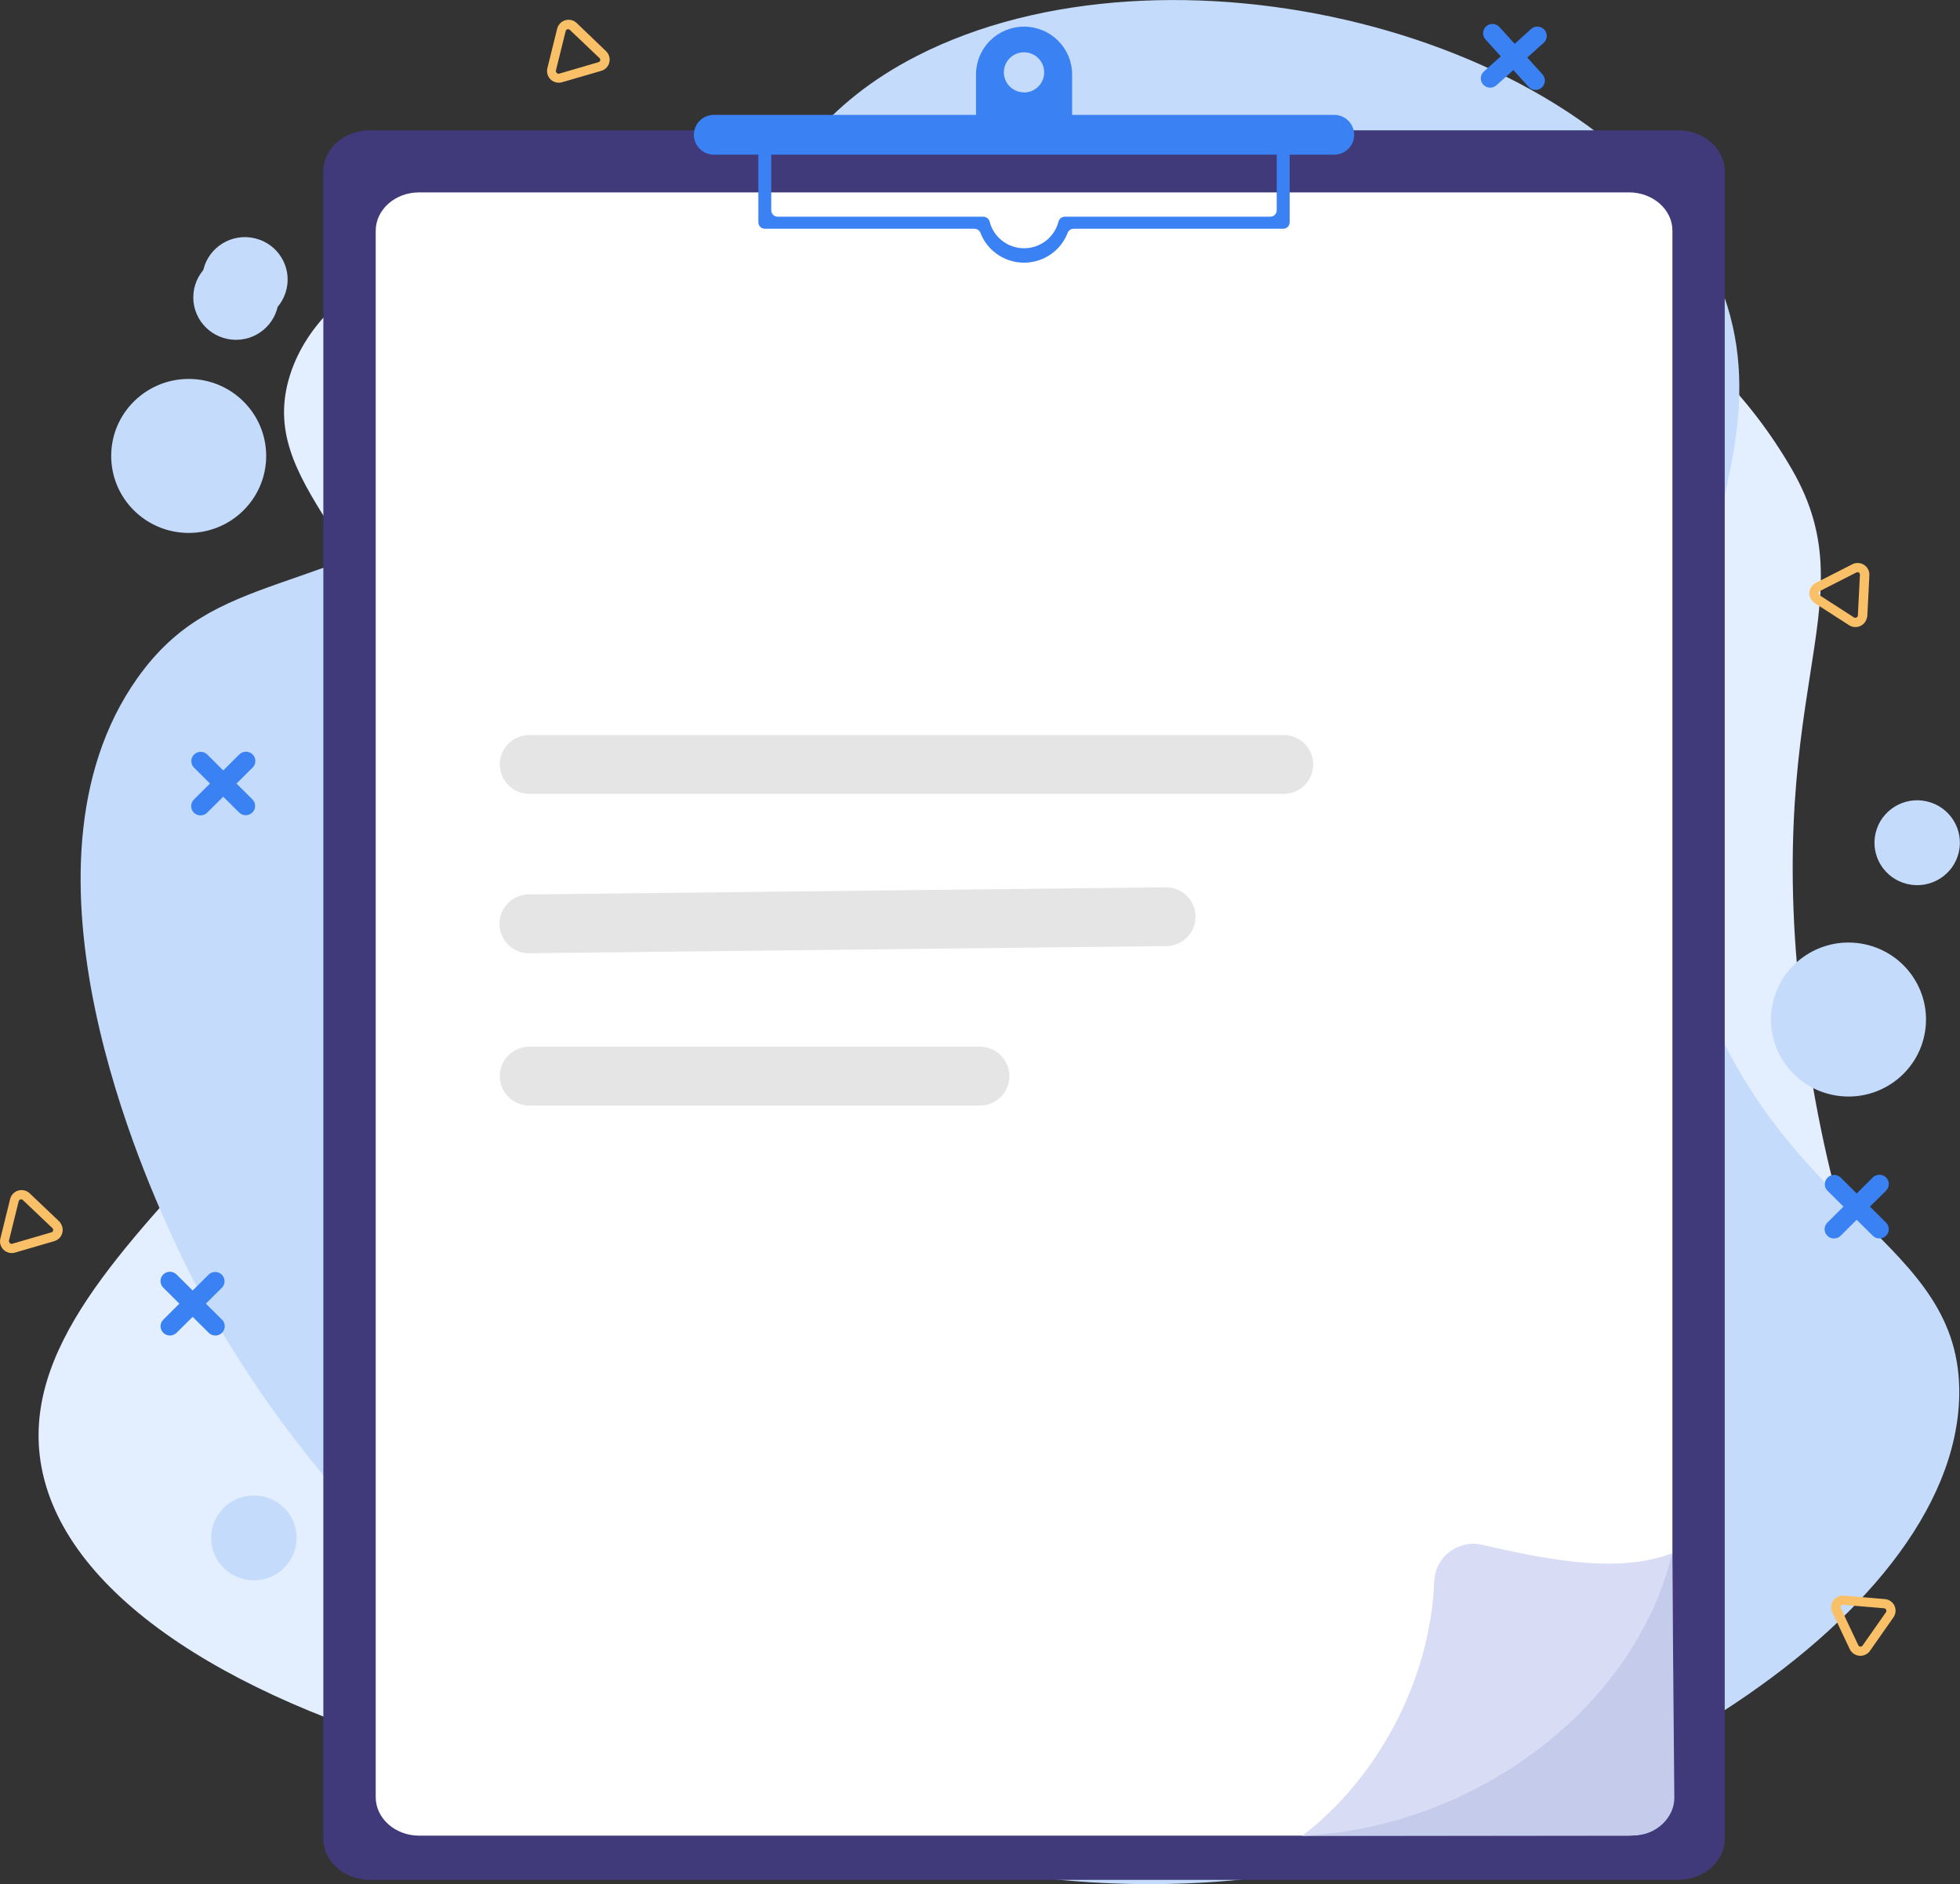 <svg width="258" height="248" viewBox="0 0 258 248" fill="none" xmlns="http://www.w3.org/2000/svg">
<rect x="0" y="0" width="258" height="248" fill="#333333" stroke="none"/>
<g style="mix-blend-mode:luminosity" clip-path="url(#clip0_61_8222)">
<path d="M53.943 94.288C50.719 71.404 33.458 63.935 38.21 49.258C46.844 22.582 111.936 22.422 122.555 22.364C157.026 22.262 212.942 22.102 235.864 61.763C246.426 80.04 231.003 90.899 237.754 137.44C241.758 165.064 247.522 168.402 244.679 180.593C236.084 217.391 173.107 231.709 164.08 233.765C96.867 249.044 11.909 227.743 5.461 193.111C-0.284 162.13 60.34 139.657 53.943 94.288Z" fill="#E3EEFF"/>
<path d="M23.103 163.706C19.363 155.621 0.31 114.378 18.067 89.284C28.384 74.716 41.344 79.284 66.536 63.019C100.832 40.872 96.055 19.962 120.698 7.361C153.48 -9.424 208.487 3.856 224.561 33.627C240.101 62.41 208.229 86.222 223.272 128.689C234.614 160.644 258.297 163.065 257.897 183.726C257.31 213.521 207.371 243.464 162.216 247.519C100.703 253.048 44.877 210.805 23.103 163.706Z" fill="#C4DBFB"/>
<path d="M134.8 3.504C133.122 3.506 131.513 4.17 130.327 5.349C129.141 6.529 128.475 8.128 128.475 9.795V20.808H141.125V9.795C141.125 8.128 140.459 6.529 139.273 5.349C138.087 4.17 136.478 3.506 134.8 3.504ZM134.8 12.159C134.274 12.161 133.76 12.007 133.322 11.718C132.885 11.428 132.543 11.017 132.341 10.534C132.139 10.052 132.086 9.521 132.187 9.009C132.289 8.496 132.542 8.026 132.913 7.656C133.284 7.286 133.757 7.034 134.273 6.932C134.788 6.829 135.323 6.881 135.809 7.081C136.294 7.28 136.71 7.619 137.002 8.053C137.294 8.487 137.45 8.998 137.45 9.52C137.452 9.867 137.385 10.211 137.252 10.532C137.12 10.854 136.925 11.146 136.679 11.392C136.433 11.639 136.14 11.834 135.818 11.968C135.495 12.102 135.149 12.171 134.8 12.172V12.159Z" fill="#3A81F3"/>
<path d="M220.86 17.15H48.74C45.329 17.15 42.563 19.558 42.563 22.537V242.049C42.563 245.028 45.329 247.443 48.74 247.443H220.86C224.265 247.443 227.031 245.028 227.031 242.049V22.537C227.031 19.558 224.265 17.15 220.86 17.15Z" fill="#403A7A"/>
<path d="M214.432 25.324H55.168C52.009 25.324 49.456 27.592 49.456 30.385V236.558C49.456 239.358 52.035 241.626 55.168 241.626H214.432C217.585 241.626 220.145 239.358 220.145 236.558V30.385C220.164 27.592 217.585 25.324 214.432 25.324Z" fill="white"/>
<path d="M175.628 20.359H93.972C93.272 20.359 92.601 20.083 92.107 19.592C91.612 19.101 91.335 18.434 91.335 17.739C91.335 17.044 91.612 16.378 92.107 15.886C92.601 15.395 93.272 15.119 93.972 15.119H175.628C176.325 15.122 176.993 15.4 177.484 15.891C177.976 16.382 178.252 17.047 178.252 17.739C178.252 18.432 177.976 19.096 177.484 19.587C176.993 20.078 176.325 20.356 175.628 20.359Z" fill="#3A81F3"/>
<path d="M168.058 17.989V27.688C168.056 27.911 167.966 28.125 167.807 28.282C167.647 28.439 167.432 28.527 167.207 28.527H140.158C139.969 28.528 139.785 28.592 139.635 28.708C139.486 28.824 139.38 28.985 139.333 29.168C139.078 30.171 138.494 31.06 137.673 31.696C136.852 32.332 135.841 32.677 134.8 32.677C133.759 32.677 132.748 32.332 131.927 31.696C131.105 31.06 130.521 30.171 130.267 29.168C130.219 28.985 130.111 28.823 129.96 28.707C129.81 28.591 129.625 28.528 129.435 28.527H102.354C102.133 28.522 101.922 28.432 101.767 28.275C101.611 28.119 101.524 27.908 101.522 27.688V17.989C101.52 17.766 101.43 17.552 101.271 17.395C101.111 17.238 100.896 17.15 100.671 17.15C100.447 17.15 100.232 17.238 100.074 17.395C99.915 17.553 99.826 17.766 99.826 17.989V29.245C99.823 29.358 99.843 29.471 99.884 29.577C99.926 29.682 99.989 29.779 100.069 29.859C100.149 29.94 100.245 30.004 100.351 30.047C100.456 30.09 100.57 30.111 100.684 30.11H128.274C128.447 30.111 128.615 30.165 128.757 30.263C128.898 30.362 129.007 30.5 129.068 30.66C129.133 30.84 129.209 31.015 129.293 31.186C129.802 32.204 130.587 33.06 131.559 33.659C132.531 34.258 133.653 34.575 134.797 34.575C135.94 34.575 137.062 34.258 138.034 33.659C139.006 33.06 139.791 32.204 140.3 31.186C140.384 31.013 140.461 30.84 140.532 30.66C140.591 30.499 140.699 30.36 140.841 30.261C140.983 30.163 141.152 30.11 141.325 30.11H168.909C169.134 30.11 169.349 30.021 169.509 29.864C169.668 29.707 169.759 29.494 169.76 29.27V17.989C169.759 17.766 169.668 17.552 169.509 17.395C169.349 17.238 169.134 17.15 168.909 17.15C168.685 17.15 168.469 17.238 168.31 17.395C168.15 17.552 168.06 17.766 168.058 17.989Z" fill="#3A81F3"/>
<path d="M91.754 90.489L86.047 98.426L82.062 94.717L79.664 97.747L86.421 102.187L95.042 92.981L91.754 90.489Z" fill="white"/>
<path d="M91.754 123.987L86.047 131.931L82.062 128.215L79.664 131.246L86.421 135.685L95.042 126.479L91.754 123.987Z" fill="white"/>
<path d="M220.118 204.437L220.396 236.68C220.396 239.185 218.081 241.568 215.083 241.594L171.417 241.645C187.234 233.246 211.968 221.299 220.118 204.437Z" fill="#C5CBEB"/>
<path d="M220.118 204.437C215.25 224.771 194.159 240.582 171.417 241.645C181.012 234.361 188.285 221.484 188.788 208.14C188.817 207.388 189.012 206.651 189.36 205.982C189.707 205.314 190.199 204.729 190.8 204.27C191.4 203.812 192.096 203.49 192.836 203.328C193.576 203.167 194.342 203.169 195.081 203.335C204.25 205.45 213.2 207.115 220.118 204.437Z" fill="#D8DCF5"/>
<path d="M253.393 135.826C254.296 130.301 250.52 125.095 244.959 124.198C239.398 123.301 234.158 127.053 233.255 132.578C232.353 138.103 236.129 143.309 241.69 144.206C247.251 145.102 252.49 141.351 253.393 135.826Z" fill="#C4DBFB"/>
<path d="M37.712 38.083C38.426 35.08 36.554 32.071 33.532 31.362C30.509 30.654 27.481 32.513 26.768 35.516C26.055 38.519 27.926 41.528 30.948 42.236C33.971 42.945 36.999 41.085 37.712 38.083Z" fill="#C4DBFB"/>
<path d="M24.837 70.149C30.471 70.149 35.038 65.611 35.038 60.014C35.038 54.417 30.471 49.879 24.837 49.879C19.204 49.879 14.637 54.417 14.637 60.014C14.637 65.611 19.204 70.149 24.837 70.149Z" fill="#C4DBFB"/>
<path d="M31.066 44.729C34.171 44.729 36.688 42.228 36.688 39.142C36.688 36.057 34.171 33.556 31.066 33.556C27.961 33.556 25.443 36.057 25.443 39.142C25.443 42.228 27.961 44.729 31.066 44.729Z" fill="#C4DBFB"/>
<path d="M33.42 208.018C36.525 208.018 39.042 205.517 39.042 202.432C39.042 199.347 36.525 196.846 33.42 196.846C30.314 196.846 27.797 199.347 27.797 202.432C27.797 205.517 30.314 208.018 33.42 208.018Z" fill="#C4DBFB"/>
<path d="M257.836 112.211C258.549 109.208 256.678 106.199 253.655 105.49C250.633 104.782 247.605 106.641 246.892 109.644C246.178 112.647 248.05 115.656 251.072 116.364C254.095 117.073 257.123 115.213 257.836 112.211Z" fill="#C4DBFB"/>
<path d="M27.101 171.599L29.222 169.491C29.442 169.259 29.562 168.952 29.558 168.633C29.553 168.315 29.424 168.011 29.197 167.786C28.97 167.561 28.665 167.432 28.344 167.428C28.024 167.423 27.714 167.543 27.481 167.761L25.36 169.869L23.238 167.761C23.008 167.531 22.694 167.401 22.367 167.401C22.04 167.4 21.726 167.529 21.494 167.758C21.262 167.987 21.132 168.299 21.131 168.624C21.131 168.949 21.26 169.261 21.491 169.491L23.612 171.599L21.497 173.706C21.382 173.819 21.291 173.954 21.229 174.103C21.166 174.251 21.134 174.41 21.134 174.571C21.134 174.732 21.166 174.891 21.229 175.04C21.291 175.188 21.382 175.323 21.497 175.436C21.728 175.665 22.041 175.794 22.368 175.794C22.694 175.794 23.007 175.665 23.238 175.436L25.36 173.335L27.475 175.436C27.59 175.55 27.726 175.641 27.877 175.703C28.027 175.764 28.189 175.795 28.352 175.795C28.513 175.796 28.674 175.765 28.823 175.703C28.973 175.642 29.109 175.551 29.222 175.436C29.337 175.323 29.428 175.188 29.491 175.04C29.553 174.891 29.585 174.732 29.585 174.571C29.585 174.41 29.553 174.251 29.491 174.103C29.428 173.954 29.337 173.819 29.222 173.706L27.101 171.599Z" fill="#3A81F3"/>
<path d="M246.149 158.825L248.27 156.717C248.501 156.487 248.631 156.175 248.63 155.85C248.629 155.525 248.499 155.213 248.267 154.984C248.035 154.755 247.721 154.626 247.394 154.627C247.067 154.627 246.754 154.757 246.523 154.987L244.402 157.095L242.28 154.987C242.047 154.769 241.738 154.649 241.417 154.654C241.097 154.658 240.791 154.787 240.564 155.012C240.338 155.237 240.208 155.541 240.204 155.859C240.199 156.178 240.319 156.485 240.539 156.717L242.661 158.825L240.539 160.932C240.424 161.045 240.333 161.18 240.271 161.328C240.208 161.477 240.176 161.636 240.176 161.797C240.176 161.958 240.208 162.117 240.271 162.266C240.333 162.414 240.424 162.549 240.539 162.662C240.653 162.777 240.788 162.868 240.938 162.929C241.087 162.991 241.248 163.022 241.41 163.021C241.573 163.021 241.734 162.99 241.884 162.928C242.035 162.867 242.172 162.776 242.287 162.662L244.402 160.561L246.523 162.662C246.754 162.891 247.067 163.02 247.393 163.02C247.72 163.02 248.033 162.891 248.264 162.662C248.379 162.549 248.47 162.414 248.533 162.266C248.595 162.117 248.627 161.958 248.627 161.797C248.627 161.636 248.595 161.477 248.533 161.328C248.47 161.18 248.379 161.045 248.264 160.932L246.149 158.825Z" fill="#3A81F3"/>
<path d="M201.039 7.579L203.264 5.58C203.48 5.355 203.603 5.057 203.608 4.746C203.612 4.435 203.498 4.134 203.288 3.904C203.078 3.673 202.787 3.53 202.476 3.504C202.164 3.477 201.853 3.569 201.607 3.76L199.382 5.766L197.37 3.555C197.262 3.436 197.131 3.339 196.985 3.27C196.839 3.201 196.68 3.161 196.519 3.152C196.357 3.144 196.195 3.167 196.043 3.221C195.89 3.275 195.75 3.358 195.629 3.466C195.509 3.573 195.412 3.704 195.342 3.849C195.272 3.994 195.232 4.151 195.224 4.312C195.215 4.473 195.239 4.633 195.293 4.785C195.347 4.937 195.431 5.076 195.539 5.195L197.551 7.412L195.333 9.404C195.212 9.512 195.113 9.641 195.043 9.787C194.973 9.932 194.932 10.09 194.924 10.251C194.916 10.411 194.939 10.572 194.994 10.724C195.049 10.876 195.133 11.015 195.243 11.134C195.35 11.255 195.481 11.352 195.627 11.421C195.773 11.491 195.932 11.53 196.094 11.538C196.256 11.546 196.418 11.523 196.57 11.469C196.723 11.415 196.863 11.332 196.984 11.224L199.208 9.225L201.213 11.435C201.437 11.673 201.744 11.817 202.071 11.839C202.314 11.849 202.555 11.787 202.764 11.662C202.972 11.537 203.138 11.354 203.242 11.135C203.346 10.916 203.383 10.672 203.348 10.432C203.313 10.193 203.207 9.969 203.045 9.789L201.039 7.579Z" fill="#3A81F3"/>
<path d="M31.131 103.141L33.252 101.034C33.483 100.803 33.612 100.491 33.611 100.166C33.611 99.841 33.48 99.53 33.249 99.301C33.017 99.071 32.703 98.943 32.376 98.943C32.049 98.944 31.735 99.074 31.504 99.304L29.383 101.412L27.262 99.297C27.029 99.079 26.719 98.959 26.399 98.964C26.078 98.969 25.772 99.097 25.546 99.322C25.319 99.547 25.19 99.851 25.185 100.17C25.181 100.488 25.301 100.796 25.521 101.027L27.642 103.135L25.521 105.242C25.292 105.473 25.163 105.784 25.163 106.107C25.163 106.431 25.292 106.742 25.521 106.972C25.753 107.202 26.067 107.331 26.395 107.331C26.722 107.331 27.036 107.202 27.268 106.972L29.383 104.871L31.504 106.972C31.738 107.191 32.047 107.31 32.367 107.306C32.688 107.301 32.994 107.172 33.22 106.947C33.447 106.722 33.576 106.418 33.581 106.1C33.586 105.782 33.465 105.474 33.245 105.242L31.131 103.141Z" fill="#3A81F3"/>
<path d="M8.027 161.099C8.135 161.271 8.206 161.463 8.237 161.663C8.268 161.864 8.258 162.068 8.208 162.265C8.144 162.527 8.012 162.768 7.824 162.963C7.635 163.157 7.399 163.299 7.138 163.373L1.979 164.878C1.719 164.953 1.443 164.959 1.18 164.895C0.917 164.831 0.675 164.699 0.479 164.513C0.283 164.326 0.14 164.092 0.064 163.834C-0.012 163.575 -0.019 163.302 0.045 163.04L1.334 157.825C1.399 157.562 1.532 157.32 1.72 157.125C1.909 156.929 2.146 156.786 2.407 156.711C2.669 156.636 2.946 156.63 3.211 156.695C3.475 156.761 3.718 156.894 3.914 157.082L7.815 160.791C7.899 160.884 7.97 160.988 8.027 161.099ZM1.244 163.572C1.259 163.595 1.276 163.617 1.296 163.636C1.336 163.676 1.387 163.705 1.443 163.719C1.499 163.732 1.557 163.73 1.612 163.713L6.77 162.213C6.826 162.198 6.876 162.167 6.916 162.126C6.956 162.084 6.985 162.033 6.999 161.977C7.012 161.921 7.011 161.863 6.995 161.807C6.978 161.752 6.947 161.702 6.905 161.663L3.005 157.96C2.964 157.919 2.913 157.891 2.857 157.876C2.802 157.862 2.743 157.863 2.688 157.878C2.633 157.894 2.583 157.924 2.543 157.965C2.504 158.007 2.476 158.058 2.463 158.113L1.173 163.322C1.169 163.368 1.176 163.414 1.193 163.458C1.21 163.501 1.236 163.54 1.27 163.572H1.244Z" fill="#F9C067"/>
<path d="M80.025 7.047C80.132 7.22 80.204 7.414 80.235 7.615C80.266 7.816 80.256 8.022 80.205 8.219C80.144 8.482 80.013 8.723 79.826 8.918C79.639 9.113 79.402 9.254 79.141 9.328L73.983 10.827C73.723 10.902 73.447 10.907 73.184 10.843C72.921 10.779 72.679 10.647 72.483 10.461C72.287 10.275 72.144 10.04 72.068 9.782C71.992 9.524 71.985 9.25 72.049 8.988L73.338 3.78C73.403 3.517 73.536 3.276 73.724 3.08C73.912 2.885 74.148 2.741 74.409 2.665C74.669 2.588 74.946 2.581 75.21 2.645C75.474 2.709 75.716 2.842 75.911 3.03L79.78 6.739C79.872 6.833 79.954 6.936 80.025 7.047ZM73.242 9.545C73.256 9.573 73.276 9.597 73.3 9.616C73.341 9.655 73.392 9.683 73.447 9.697C73.503 9.71 73.561 9.709 73.616 9.693L78.774 8.187C78.83 8.172 78.88 8.143 78.921 8.102C78.961 8.061 78.99 8.01 79.004 7.955C79.017 7.899 79.016 7.841 78.999 7.786C78.983 7.731 78.952 7.682 78.909 7.643L75.008 3.933C74.966 3.895 74.914 3.867 74.857 3.854C74.801 3.84 74.742 3.841 74.686 3.857C74.631 3.873 74.581 3.904 74.541 3.945C74.502 3.987 74.474 4.038 74.46 4.094L73.171 9.302C73.165 9.345 73.168 9.389 73.18 9.431C73.193 9.473 73.213 9.512 73.242 9.545Z" fill="#F9C067"/>
<path d="M245.884 217.589C245.703 217.742 245.489 217.85 245.259 217.907C245.029 217.964 244.788 217.968 244.556 217.917C244.325 217.867 244.107 217.765 243.922 217.618C243.736 217.471 243.587 217.284 243.486 217.071L241.19 212.215C241.075 211.971 241.027 211.701 241.05 211.432C241.073 211.164 241.166 210.906 241.321 210.685C241.476 210.464 241.686 210.287 241.932 210.172C242.177 210.057 242.448 210.008 242.718 210.03L248.102 210.485C248.373 210.507 248.634 210.599 248.857 210.753C249.08 210.907 249.259 211.117 249.374 211.362C249.489 211.606 249.537 211.877 249.513 212.146C249.489 212.415 249.394 212.673 249.237 212.894L246.155 217.295C246.08 217.406 245.989 217.505 245.884 217.589ZM242.377 211.311L242.319 211.375C242.29 211.425 242.275 211.481 242.275 211.539C242.275 211.596 242.29 211.652 242.319 211.702L244.614 216.558C244.638 216.61 244.676 216.655 244.724 216.688C244.772 216.721 244.827 216.74 244.885 216.744C244.942 216.749 244.999 216.739 245.05 216.714C245.101 216.689 245.144 216.651 245.175 216.603L248.264 212.202C248.293 212.153 248.309 212.098 248.309 212.042C248.309 211.985 248.293 211.93 248.264 211.881C248.241 211.829 248.205 211.784 248.158 211.751C248.111 211.719 248.056 211.699 247.999 211.696L242.615 211.241C242.573 211.236 242.53 211.24 242.489 211.252C242.448 211.264 242.41 211.284 242.377 211.311Z" fill="#F9C067"/>
<path d="M245.704 81.469C245.645 81.663 245.546 81.844 245.414 81.999C245.282 82.154 245.12 82.281 244.936 82.372C244.696 82.496 244.426 82.554 244.156 82.54C243.885 82.527 243.623 82.442 243.395 82.295L238.882 79.387C238.654 79.24 238.469 79.037 238.345 78.796C238.222 78.556 238.164 78.288 238.178 78.019C238.191 77.749 238.276 77.488 238.424 77.262C238.571 77.035 238.776 76.851 239.017 76.728L243.821 74.275C244.063 74.152 244.333 74.094 244.605 74.108C244.876 74.121 245.139 74.206 245.367 74.353C245.595 74.499 245.78 74.703 245.904 74.944C246.028 75.184 246.085 75.453 246.071 75.722L245.801 81.078C245.788 81.212 245.755 81.344 245.704 81.469ZM239.385 77.99C239.383 78.02 239.383 78.05 239.385 78.08C239.383 78.137 239.396 78.194 239.423 78.245C239.451 78.295 239.491 78.338 239.54 78.368L244.053 81.277C244.103 81.305 244.16 81.32 244.218 81.32C244.275 81.32 244.332 81.305 244.382 81.277C244.433 81.252 244.476 81.214 244.507 81.166C244.538 81.119 244.555 81.064 244.556 81.007L244.827 75.645C244.829 75.589 244.816 75.533 244.79 75.482C244.764 75.432 244.726 75.389 244.679 75.357C244.628 75.33 244.572 75.315 244.514 75.315C244.457 75.315 244.4 75.33 244.35 75.357L239.546 77.804C239.47 77.843 239.412 77.91 239.385 77.99Z" fill="#F9C067"/>
<line x1="69.66" y1="100.62" x2="168.99" y2="100.62" stroke="#E5E5E5" stroke-width="7.74" stroke-linecap="round"/>
<line x1="69.616" y1="121.606" x2="153.504" y2="120.664" stroke="#E5E5E5" stroke-width="7.74" stroke-linecap="round"/>
<line x1="69.66" y1="141.65" x2="129" y2="141.65" stroke="#E5E5E5" stroke-width="7.74" stroke-linecap="round"/>
</g>
<defs>
<clipPath id="clip0_61_8222">
<rect width="258" height="248" fill="white"/>
</clipPath>
</defs>
</svg>
